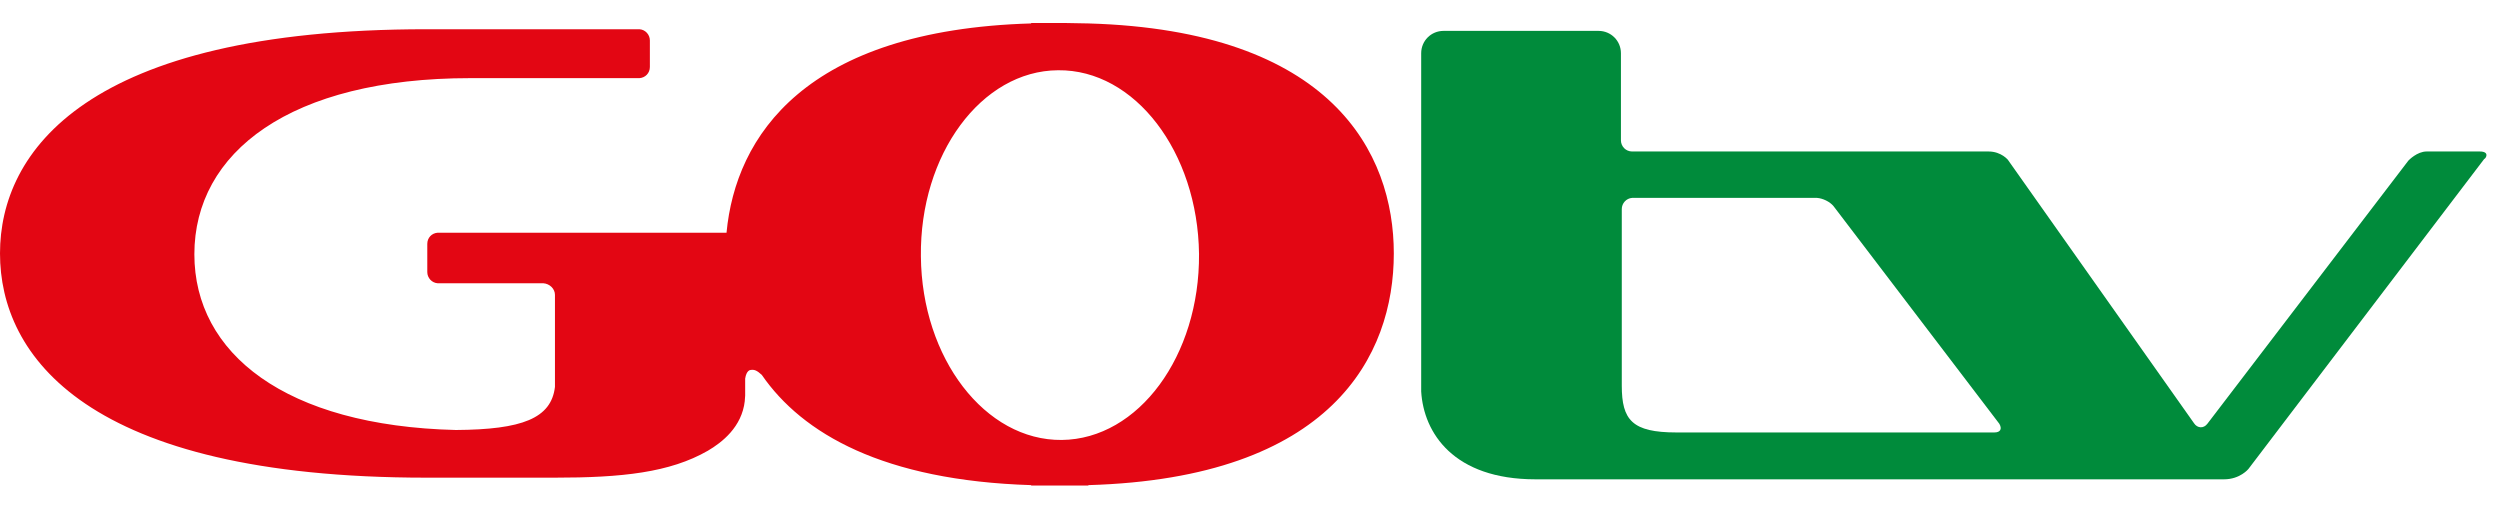 <svg width="59" height="12" viewBox="0 0 59 12" fill="none" xmlns="http://www.w3.org/2000/svg">
<path d="M58.52 3.575H57.268C57.044 3.575 56.848 3.78 56.838 3.79L52.094 10.001C52.006 10.118 51.859 10.108 51.781 9.991L47.399 3.79C47.399 3.78 47.233 3.575 46.93 3.575H38.518C38.371 3.575 38.254 3.457 38.254 3.311V1.257C38.254 0.963 38.019 0.729 37.726 0.729H34.782H34.351H34.068C33.774 0.729 33.54 0.963 33.54 1.257V1.491V9.238C33.598 10.216 34.303 11.312 36.239 11.312H52.486C52.867 11.312 53.063 11.067 53.063 11.067L58.628 3.751C58.657 3.751 58.775 3.575 58.52 3.575ZM47.067 10.206H39.565C38.518 10.206 38.274 9.913 38.274 9.101V4.934C38.274 4.797 38.381 4.68 38.518 4.67H42.88C43.017 4.68 43.184 4.758 43.272 4.866L47.184 10.001C47.253 10.118 47.214 10.206 47.067 10.206Z" fill="#008B3B"/>
<path d="M25.685 0.553L25.147 0.543H24.873H24.335V0.553C19.005 0.709 17.361 3.213 17.146 5.492H15.376H14.867H13.107H12.979H12.099H10.329C10.192 5.502 10.084 5.609 10.084 5.756V6.421C10.084 6.558 10.192 6.676 10.329 6.685H12.099H12.823C12.97 6.695 13.097 6.813 13.097 6.959V8.417V9.131C13.009 9.874 12.324 10.138 10.759 10.148C6.729 10.05 4.587 8.338 4.587 6.001C4.587 3.595 6.847 1.844 11.101 1.844H12.138H15.092C15.229 1.834 15.337 1.726 15.337 1.58V0.954C15.337 0.817 15.229 0.699 15.092 0.69H12.217H12.148H10.065C2.025 0.69 0 3.585 0 5.981C0 8.387 2.025 11.273 10.065 11.273H13.087C14.672 11.273 15.806 11.155 16.706 10.637C17.039 10.441 17.508 10.079 17.577 9.463V9.453C17.577 9.414 17.586 9.375 17.586 9.336V8.935C17.616 8.739 17.704 8.73 17.723 8.73C17.802 8.72 17.86 8.739 17.978 8.847C18.936 10.236 20.853 11.341 24.335 11.449V11.459H24.873H25.147H25.685V11.449C31.427 11.282 32.894 8.397 32.894 5.981C32.894 3.604 31.427 0.719 25.685 0.553ZM25.059 10.383C23.25 10.402 21.753 8.456 21.733 6.05C21.704 3.644 23.162 1.668 24.971 1.658C26.781 1.638 28.267 3.585 28.297 5.991C28.316 8.397 26.869 10.363 25.059 10.383Z" fill="#E30613"/>
</svg>
